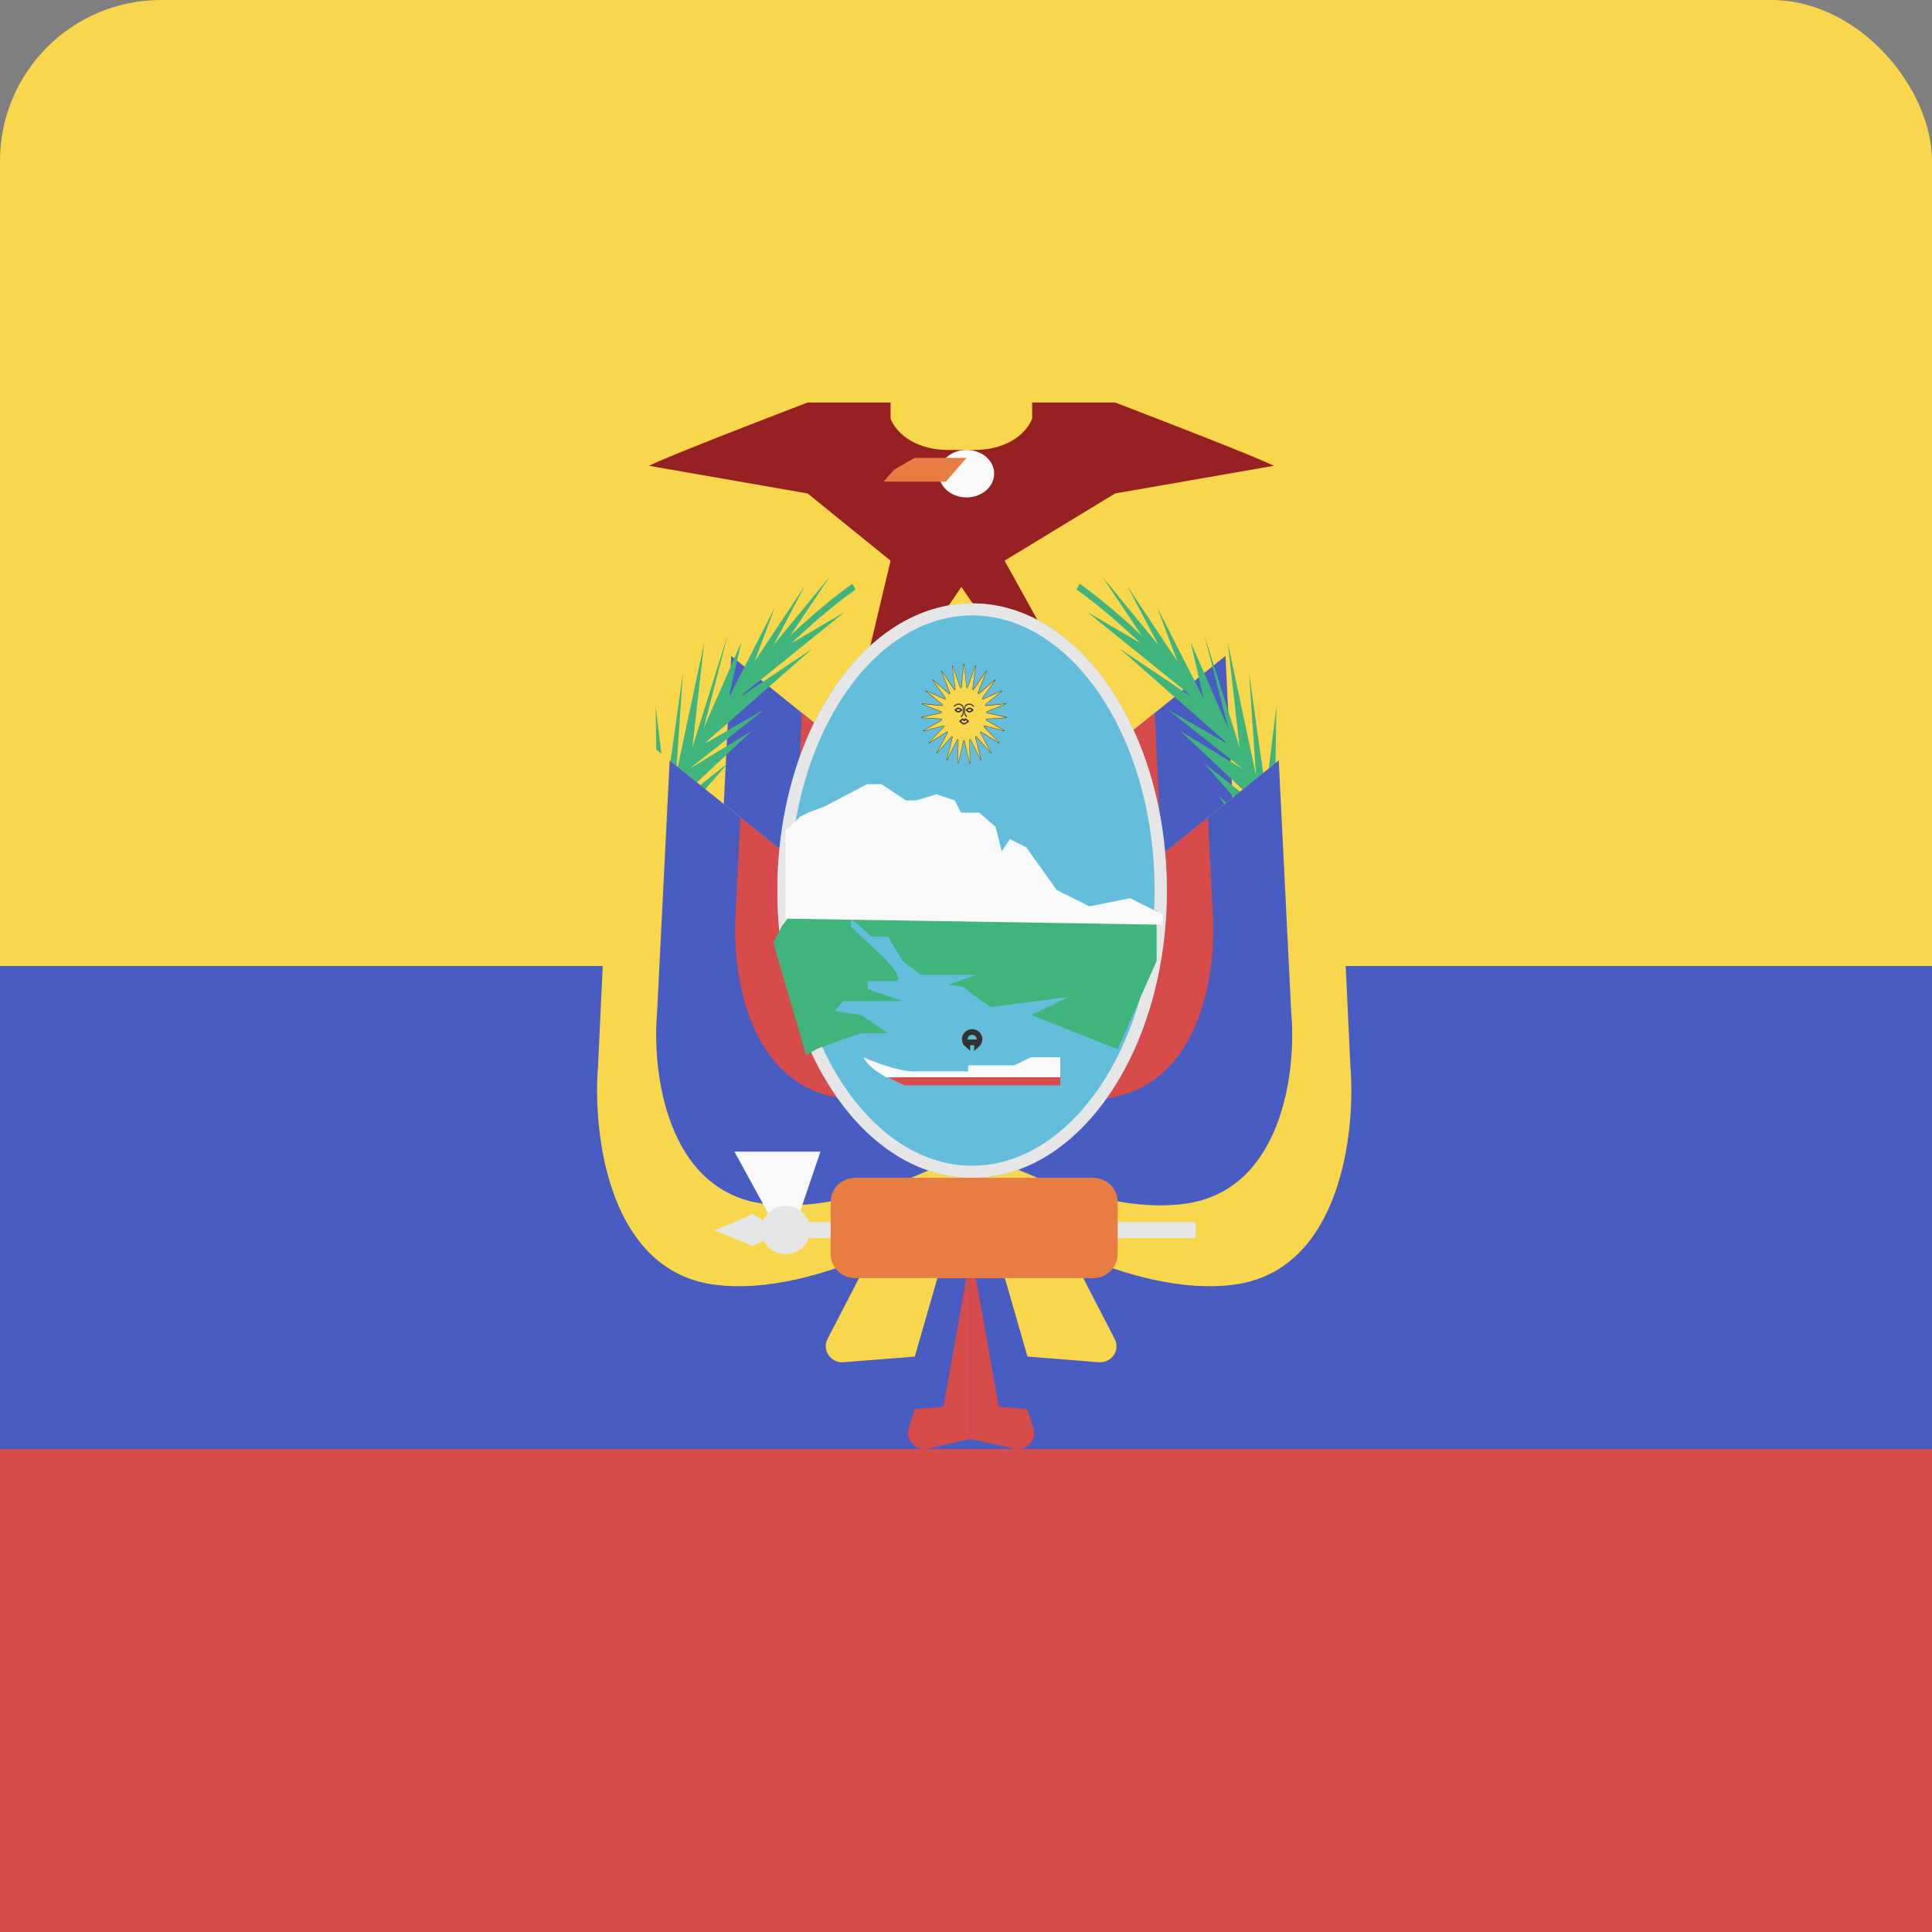 <svg width="24" height="24" viewBox="0 0 24 24" fill="none" xmlns="http://www.w3.org/2000/svg">
<rect x="0" y="0" width="24" height="24" fill="#808080" stroke="none"/>
<rect width="24" height="24" rx="2" fill="#F8D74C"/>
<path d="M0 12H24V18H0V12Z" fill="#485CC2"/>
<path d="M11.289 17.742L12.051 15.305V17.875L11.531 17.994C11.377 18.03 11.243 17.889 11.289 17.742Z" fill="#D74B4B"/>
<path d="M12.838 17.742L12.051 15.301V17.875L12.597 17.994C12.75 18.03 12.884 17.889 12.838 17.742Z" fill="#D74B4B"/>
<path d="M10.637 17.257L11.465 15.654L12.28 15.08L12 15.903L11.72 17.475L10.835 17.546C10.676 17.559 10.565 17.396 10.637 17.257Z" fill="#485CC2"/>
<path d="M13.491 17.257L12.662 15.654L11.847 15.08L12.127 15.903L12.408 17.475L13.292 17.546C13.451 17.559 13.563 17.396 13.491 17.257Z" fill="#485CC2"/>
<path d="M10.28 16.633L11.109 15.03L12.025 14.706L11.745 15.529L11.364 16.852L10.479 16.922C10.32 16.935 10.208 16.772 10.28 16.633Z" fill="#F8D74C"/>
<path d="M13.847 16.633L13.019 15.03L12.102 14.706L12.382 15.529L12.764 16.852L13.649 16.922C13.808 16.935 13.919 16.772 13.847 16.633Z" fill="#F8D74C"/>
<path d="M8.192 11.945L8.396 7.595L10.833 9.56L13.375 13.255C12.668 13.801 10.927 14.846 9.621 14.659C8.315 14.472 8.124 12.772 8.192 11.945Z" fill="#F8D74C"/>
<path d="M9.083 8.148L8.926 11.293C8.863 12.013 9.04 13.494 10.25 13.657C11.162 13.78 12.303 13.293 13.091 12.842L10.833 9.56L9.083 8.148Z" fill="#485CC2"/>
<path d="M9.962 8.857L9.905 9.983C9.842 10.703 10.019 12.184 11.229 12.347C11.666 12.406 12.155 12.325 12.632 12.176L10.833 9.56L9.962 8.857Z" fill="#D74B4B"/>
<path d="M16.113 11.945L15.909 7.595L13.473 9.56L10.931 13.255C11.638 13.801 13.379 14.846 14.685 14.659C15.991 14.472 16.181 12.772 16.113 11.945Z" fill="#F8D74C"/>
<path d="M15.223 8.148L15.38 11.293C15.443 12.013 15.266 13.494 14.056 13.657C13.143 13.78 12.002 13.293 11.214 12.842L13.473 9.56L15.223 8.148Z" fill="#485CC2"/>
<path d="M14.344 8.857L14.4 9.983C14.463 10.703 14.287 12.184 13.076 12.347C12.64 12.406 12.151 12.325 11.673 12.176L13.473 9.56L14.344 8.857Z" fill="#D74B4B"/>
<path fill-rule="evenodd" clip-rule="evenodd" d="M8.341 9.789C8.924 8.632 10.059 7.624 10.588 7.251L10.628 7.322C10.106 7.69 8.985 8.686 8.413 9.822C8.128 10.389 7.981 10.986 8.109 11.557C8.236 12.128 8.64 12.68 9.473 13.151L9.427 13.229C8.583 12.753 8.161 12.186 8.028 11.588C7.894 10.99 8.049 10.369 8.341 9.789Z" fill="#3FB47C"/>
<path d="M10.308 7.162L9.706 8.063L9.224 8.592L8.809 9.084L8.491 9.56L8.342 9.877L8.14 10.435L8.02 10.929C7.921 11.095 8.087 11.673 8.182 11.941L8.567 12.527C8.362 12.412 8.043 11.985 7.909 11.787L7.601 10.33L7.894 11.142L7.8 9.519L7.998 10.965L7.995 10.758L7.967 9.388L8.165 10.27L8.145 8.781L8.275 9.839L8.484 8.357L8.397 9.631L8.748 7.983L8.601 9.285L9.041 7.882L8.742 9.046L9.209 7.977L9.049 8.676L9.625 7.545L9.375 8.214L9.995 7.282L9.612 8.01L10.308 7.162Z" fill="#3FB47C"/>
<path d="M10.493 7.603L9.611 8.12L8.865 8.962L8.231 10.04L8.141 10.263L8.046 10.552L8.032 10.946L7.941 11.102L7.919 11.75L8.282 12.156L8.386 11.354L8.07 11.72L8.565 10.88L8.054 11.52L8.626 10.407L8.043 11.083L8.867 9.883L8.104 10.553L9.047 9.477L8.22 10.13L9.341 9.078L8.558 9.555L9.497 8.812L8.74 9.246L10.092 8.057L9.139 8.696L10.493 7.603Z" fill="#3FB47C"/>
<path fill-rule="evenodd" clip-rule="evenodd" d="M15.659 9.789C15.076 8.632 13.94 7.624 13.412 7.251L13.372 7.322C13.894 7.69 15.015 8.686 15.587 9.822C15.872 10.389 16.019 10.986 15.891 11.557C15.764 12.128 15.36 12.68 14.527 13.151L14.573 13.229C15.417 12.753 15.838 12.186 15.972 11.588C16.106 10.99 15.951 10.369 15.659 9.789Z" fill="#3FB47C"/>
<path d="M13.692 7.162L14.294 8.063L14.776 8.592L15.191 9.084L15.509 9.56L15.658 9.877L15.86 10.435L15.98 10.929C16.078 11.095 15.913 11.673 15.818 11.941L15.433 12.527C15.638 12.412 15.957 11.985 16.091 11.787L16.399 10.33L16.106 11.142L16.2 9.519L16.002 10.965L16.005 10.758L16.033 9.388L15.835 10.27L15.855 8.781L15.725 9.839L15.516 8.357L15.603 9.631L15.252 7.983L15.399 9.285L14.959 7.882L15.258 9.046L14.791 7.977L14.951 8.676L14.375 7.545L14.625 8.214L14.005 7.282L14.388 8.01L13.692 7.162Z" fill="#3FB47C"/>
<path d="M13.507 7.603L14.389 8.12L15.135 8.962L15.769 10.04L15.859 10.263L15.954 10.552L15.968 10.946L16.059 11.102L16.081 11.75L15.718 12.156L15.614 11.354L15.93 11.72L15.435 10.88L15.946 11.52L15.374 10.407L15.957 11.083L15.133 9.883L15.896 10.553L14.953 9.477L15.78 10.13L14.659 9.078L15.442 9.555L14.503 8.812L15.26 9.246L13.908 8.057L14.861 8.696L13.507 7.603Z" fill="#3FB47C"/>
<path d="M7.429 13.243L7.633 8.892L10.069 10.857L12.611 14.553C11.904 15.098 10.163 16.143 8.857 15.956C7.551 15.769 7.361 14.069 7.429 13.243Z" fill="#F8D74C"/>
<path d="M8.319 9.446L8.162 12.59C8.099 13.31 8.276 14.791 9.486 14.954C10.398 15.077 11.54 14.591 12.327 14.14L10.069 10.857L8.319 9.446Z" fill="#485CC2"/>
<path d="M9.198 10.155L9.142 11.28C9.079 12 9.255 13.482 10.466 13.645C10.902 13.703 11.391 13.623 11.868 13.473L10.069 10.857L9.198 10.155Z" fill="#D74B4B"/>
<path d="M16.775 13.243L16.571 8.892L14.135 10.857L11.593 14.553C12.3 15.098 14.041 16.143 15.347 15.956C16.653 15.769 16.843 14.069 16.775 13.243Z" fill="#F8D74C"/>
<path d="M15.885 9.446L16.041 12.59C16.105 13.31 15.928 14.791 14.717 14.954C13.805 15.077 12.664 14.591 11.877 14.14L14.135 10.857L15.885 9.446Z" fill="#485CC2"/>
<path d="M15.006 10.155L15.062 11.28C15.125 12 14.949 13.482 13.738 13.645C13.302 13.703 12.813 13.623 12.335 13.473L14.135 10.857L15.006 10.155Z" fill="#D74B4B"/>
<path d="M8.06 5.786C8.3 5.668 9.476 5.213 10.033 5H11.063V5.197C11.106 5.328 11.312 5.59 11.792 5.59H12.093C12.573 5.59 12.779 5.328 12.822 5.197V5H13.852C14.409 5.213 15.585 5.668 15.825 5.786L13.852 6.13L12.479 6.965L13.079 8.046L12.393 7.948L11.943 7.291L11.492 7.948L10.806 8.046L11.063 6.965L10.033 6.13L8.06 5.786Z" fill="#962122"/>
<ellipse cx="12.007" cy="5.884" rx="0.343" ry="0.295" fill="#F9F9F9"/>
<path d="M11.106 5.835L10.977 5.983H11.749L12.007 5.688H11.363L11.106 5.835Z" fill="#E77D42"/>
<path d="M14.495 11.063C14.495 13.034 13.412 14.631 12.076 14.631C10.741 14.631 9.657 13.034 9.657 11.063C9.657 9.093 10.741 7.495 12.076 7.495C13.412 7.495 14.495 9.093 14.495 11.063Z" fill="#64BEDB"/>
<path d="M12.051 12.949H12.016V12.977C11.996 12.96 11.985 12.936 11.985 12.909C11.985 12.861 12.025 12.82 12.076 12.82C12.128 12.82 12.168 12.861 12.168 12.909C12.168 12.936 12.156 12.96 12.137 12.977V12.949H12.102H12.051Z" stroke="#333333" stroke-width="0.071"/>
<path d="M11.351 13.309C11.164 13.309 10.857 13.192 10.727 13.134C10.768 13.234 10.935 13.342 11.013 13.383H13.171V13.134H12.807L12.599 13.234H12.027V13.309H11.351Z" fill="#F9F9F9"/>
<path d="M11.032 13.383H13.171V13.483H11.236L11.032 13.383Z" fill="#D74B4B"/>
<path fill-rule="evenodd" clip-rule="evenodd" d="M13.66 13.503C14.079 12.885 14.343 12.023 14.343 11.063C14.343 10.103 14.079 9.241 13.66 8.623C13.24 8.004 12.677 7.645 12.076 7.645C11.476 7.645 10.913 8.004 10.493 8.623C10.074 9.241 9.81 10.103 9.81 11.063C9.81 12.023 10.074 12.885 10.493 13.503C10.913 14.122 11.476 14.481 12.076 14.481C12.677 14.481 13.24 14.122 13.66 13.503ZM12.076 14.631C13.412 14.631 14.495 13.034 14.495 11.063C14.495 9.093 13.412 7.495 12.076 7.495C10.741 7.495 9.657 9.093 9.657 11.063C9.657 13.034 10.741 14.631 12.076 14.631Z" fill="#E6E6E6"/>
<path d="M11.97 8.248C11.971 8.242 11.979 8.242 11.979 8.248L12.009 8.539C12.01 8.544 12.016 8.545 12.018 8.54L12.114 8.27C12.116 8.264 12.123 8.266 12.123 8.273L12.084 8.562C12.084 8.567 12.09 8.57 12.092 8.566L12.247 8.336C12.251 8.331 12.257 8.336 12.255 8.342L12.152 8.608C12.149 8.613 12.155 8.618 12.158 8.614L12.36 8.442C12.365 8.438 12.37 8.445 12.367 8.45L12.206 8.673C12.202 8.678 12.206 8.684 12.211 8.682L12.445 8.579C12.45 8.577 12.454 8.585 12.449 8.589L12.242 8.753C12.239 8.757 12.241 8.764 12.245 8.763L12.495 8.738C12.5 8.738 12.502 8.747 12.496 8.749L12.259 8.842C12.255 8.844 12.255 8.852 12.26 8.853L12.506 8.907C12.511 8.909 12.51 8.918 12.505 8.918L12.255 8.933C12.251 8.933 12.249 8.941 12.254 8.943L12.477 9.073C12.482 9.076 12.48 9.085 12.474 9.083L12.23 9.019C12.226 9.018 12.223 9.025 12.226 9.028L12.412 9.225C12.416 9.229 12.411 9.236 12.407 9.233L12.186 9.094C12.182 9.092 12.178 9.097 12.18 9.102L12.314 9.349C12.317 9.355 12.311 9.36 12.307 9.356L12.127 9.153C12.123 9.149 12.118 9.153 12.119 9.158L12.191 9.439C12.192 9.445 12.185 9.448 12.182 9.443L12.056 9.19C12.054 9.186 12.047 9.188 12.047 9.193L12.052 9.486C12.052 9.492 12.044 9.493 12.043 9.487L11.979 9.204C11.978 9.199 11.971 9.199 11.97 9.204L11.907 9.487C11.905 9.493 11.898 9.492 11.898 9.486L11.902 9.193C11.902 9.188 11.896 9.186 11.893 9.19L11.767 9.443C11.764 9.448 11.757 9.445 11.758 9.439L11.83 9.158C11.831 9.153 11.826 9.149 11.822 9.153L11.642 9.356C11.639 9.36 11.633 9.355 11.635 9.349L11.769 9.102C11.771 9.097 11.767 9.092 11.763 9.094L11.543 9.233C11.538 9.236 11.533 9.229 11.537 9.225L11.723 9.028C11.726 9.025 11.723 9.018 11.719 9.019L11.475 9.083C11.47 9.085 11.467 9.076 11.472 9.073L11.696 8.943C11.7 8.941 11.699 8.933 11.694 8.933L11.444 8.918C11.439 8.918 11.438 8.909 11.444 8.907L11.689 8.853C11.694 8.852 11.694 8.844 11.69 8.842L11.453 8.749C11.448 8.747 11.449 8.738 11.455 8.738L11.704 8.763C11.709 8.764 11.711 8.757 11.707 8.753L11.5 8.589C11.496 8.585 11.499 8.577 11.504 8.579L11.739 8.682C11.743 8.684 11.747 8.678 11.744 8.673L11.583 8.45C11.579 8.445 11.585 8.438 11.589 8.442L11.791 8.614C11.795 8.618 11.8 8.613 11.798 8.608L11.694 8.342C11.692 8.336 11.699 8.331 11.702 8.336L11.857 8.566C11.86 8.57 11.866 8.567 11.865 8.562L11.827 8.273C11.826 8.266 11.833 8.264 11.835 8.27L11.931 8.54C11.933 8.545 11.94 8.544 11.94 8.539L11.97 8.248Z" fill="#F8D74C"/>
<path fill-rule="evenodd" clip-rule="evenodd" d="M12.005 8.539L11.975 8.249L11.945 8.539C11.944 8.55 11.931 8.552 11.927 8.542L11.831 8.272L11.869 8.561C11.871 8.572 11.859 8.578 11.853 8.569L11.698 8.339L11.802 8.606C11.806 8.616 11.796 8.625 11.788 8.619L11.586 8.446L11.747 8.67C11.753 8.678 11.746 8.691 11.737 8.687L11.503 8.584L11.709 8.749C11.717 8.755 11.713 8.769 11.704 8.769L11.454 8.744L11.691 8.837C11.7 8.841 11.699 8.856 11.69 8.858L11.444 8.913L11.694 8.928C11.704 8.928 11.706 8.943 11.698 8.948L11.474 9.078L11.718 9.014C11.727 9.012 11.733 9.025 11.726 9.032L11.54 9.228L11.761 9.09C11.769 9.084 11.778 9.096 11.773 9.105L11.639 9.352L11.819 9.149C11.826 9.141 11.837 9.149 11.834 9.16L11.763 9.44L11.889 9.188C11.894 9.178 11.906 9.182 11.906 9.193L11.902 9.486L11.966 9.203C11.968 9.192 11.981 9.192 11.983 9.203L12.047 9.486L12.043 9.193C12.043 9.182 12.055 9.178 12.06 9.188L12.186 9.44L12.115 9.16C12.112 9.149 12.123 9.141 12.13 9.149L12.31 9.352L12.177 9.105C12.171 9.096 12.18 9.084 12.189 9.09L12.409 9.228L12.223 9.032C12.216 9.025 12.222 9.012 12.231 9.014L12.475 9.078L12.251 8.948C12.243 8.943 12.246 8.928 12.255 8.928L12.505 8.913L12.259 8.858C12.25 8.856 12.249 8.841 12.258 8.837L12.495 8.744L12.246 8.769C12.236 8.769 12.232 8.755 12.24 8.749L12.446 8.584L12.212 8.687C12.203 8.691 12.196 8.678 12.202 8.67L12.363 8.446L12.161 8.619C12.153 8.625 12.143 8.616 12.147 8.606L12.251 8.339L12.096 8.569C12.09 8.578 12.078 8.572 12.08 8.561L12.118 8.272L12.022 8.542C12.018 8.552 12.006 8.55 12.005 8.539ZM11.979 8.248C11.979 8.242 11.971 8.242 11.97 8.248L11.94 8.539C11.94 8.544 11.933 8.545 11.931 8.54L11.835 8.27C11.833 8.264 11.826 8.266 11.827 8.273L11.865 8.562C11.866 8.567 11.86 8.57 11.857 8.566L11.702 8.336C11.699 8.331 11.692 8.336 11.694 8.342L11.798 8.608C11.8 8.613 11.795 8.618 11.791 8.614L11.589 8.442C11.585 8.438 11.579 8.445 11.583 8.45L11.744 8.673C11.747 8.678 11.743 8.684 11.739 8.682L11.504 8.579C11.499 8.577 11.496 8.585 11.5 8.589L11.707 8.753C11.711 8.757 11.709 8.764 11.704 8.763L11.455 8.738C11.449 8.738 11.448 8.747 11.453 8.749L11.69 8.842C11.694 8.844 11.694 8.852 11.689 8.853L11.444 8.907C11.438 8.909 11.439 8.918 11.444 8.918L11.694 8.933C11.699 8.933 11.7 8.941 11.696 8.943L11.472 9.073C11.467 9.076 11.47 9.085 11.475 9.083L11.719 9.019C11.723 9.018 11.726 9.025 11.723 9.028L11.537 9.225C11.533 9.229 11.538 9.236 11.543 9.233L11.763 9.094C11.767 9.092 11.771 9.097 11.769 9.102L11.635 9.349C11.633 9.355 11.639 9.36 11.642 9.356L11.822 9.153C11.826 9.149 11.831 9.153 11.83 9.158L11.758 9.439C11.757 9.445 11.764 9.448 11.767 9.443L11.893 9.19C11.896 9.186 11.902 9.188 11.902 9.193L11.898 9.486C11.898 9.492 11.905 9.493 11.907 9.487L11.97 9.204C11.971 9.199 11.978 9.199 11.979 9.204L12.043 9.487C12.044 9.493 12.052 9.492 12.052 9.486L12.047 9.193C12.047 9.188 12.054 9.186 12.056 9.19L12.182 9.443C12.185 9.448 12.192 9.445 12.191 9.439L12.119 9.158C12.118 9.153 12.123 9.149 12.127 9.153L12.307 9.356C12.311 9.36 12.317 9.355 12.314 9.349L12.18 9.102C12.178 9.097 12.182 9.092 12.186 9.094L12.407 9.233C12.411 9.236 12.416 9.229 12.412 9.225L12.226 9.028C12.223 9.025 12.226 9.018 12.23 9.019L12.474 9.083C12.48 9.085 12.482 9.076 12.477 9.073L12.254 8.943C12.249 8.941 12.251 8.933 12.255 8.933L12.505 8.918C12.51 8.918 12.511 8.909 12.506 8.907L12.26 8.853C12.255 8.852 12.255 8.844 12.259 8.842L12.496 8.749C12.502 8.747 12.5 8.738 12.495 8.738L12.245 8.763C12.241 8.764 12.239 8.757 12.242 8.753L12.449 8.589C12.454 8.585 12.45 8.577 12.445 8.579L12.211 8.682C12.206 8.684 12.202 8.678 12.206 8.673L12.367 8.45C12.37 8.445 12.365 8.438 12.36 8.442L12.158 8.614C12.155 8.618 12.149 8.613 12.152 8.608L12.255 8.342C12.257 8.336 12.251 8.331 12.247 8.336L12.092 8.566C12.09 8.57 12.084 8.567 12.084 8.562L12.123 8.273C12.123 8.266 12.116 8.264 12.114 8.27L12.018 8.54C12.016 8.545 12.01 8.544 12.009 8.539L11.979 8.248Z" fill="#333333"/>
<path d="M11.872 8.767C11.895 8.75 11.925 8.75 11.947 8.769C11.955 8.775 11.96 8.786 11.96 8.797V8.855C11.96 8.862 11.957 8.87 11.953 8.875L11.934 8.901L11.943 8.91L11.962 8.885C11.969 8.876 11.972 8.866 11.972 8.855V8.797C11.972 8.781 11.965 8.766 11.954 8.757C11.928 8.735 11.893 8.735 11.866 8.756L11.848 8.769L11.854 8.781L11.872 8.767Z" fill="#333333"/>
<path d="M12.084 8.756C12.057 8.735 12.022 8.735 11.995 8.757C11.984 8.766 11.977 8.781 11.977 8.797V8.855C11.977 8.866 11.981 8.876 11.987 8.885L12.006 8.91L12.015 8.901L11.996 8.875C11.992 8.87 11.989 8.862 11.989 8.855V8.797C11.989 8.786 11.994 8.775 12.002 8.769C12.025 8.75 12.054 8.75 12.077 8.767L12.095 8.781L12.101 8.769L12.084 8.756Z" fill="#333333"/>
<path fill-rule="evenodd" clip-rule="evenodd" d="M11.905 8.851C11.878 8.851 11.856 8.82 11.856 8.82C11.856 8.82 11.878 8.79 11.905 8.79C11.933 8.79 11.955 8.82 11.955 8.82C11.955 8.82 11.933 8.851 11.905 8.851ZM11.88 8.819L11.879 8.82L11.88 8.821C11.887 8.828 11.896 8.833 11.905 8.833C11.914 8.833 11.924 8.828 11.931 8.821L11.932 8.82L11.931 8.819C11.924 8.813 11.914 8.808 11.905 8.808C11.896 8.808 11.887 8.813 11.88 8.819Z" fill="#333333"/>
<path fill-rule="evenodd" clip-rule="evenodd" d="M12.044 8.851C12.017 8.851 11.995 8.82 11.995 8.82C11.995 8.82 12.017 8.79 12.044 8.79C12.072 8.79 12.094 8.82 12.094 8.82C12.094 8.82 12.072 8.851 12.044 8.851ZM12.018 8.819L12.018 8.82L12.018 8.821C12.026 8.828 12.035 8.833 12.044 8.833C12.053 8.833 12.062 8.828 12.07 8.821L12.071 8.82L12.07 8.819C12.062 8.813 12.053 8.808 12.044 8.808C12.035 8.808 12.026 8.813 12.018 8.819Z" fill="#333333"/>
<path fill-rule="evenodd" clip-rule="evenodd" d="M11.948 8.93C11.951 8.928 11.954 8.926 11.958 8.926H11.967C11.971 8.926 11.975 8.931 11.975 8.936V8.938C11.975 8.939 11.976 8.94 11.977 8.94C11.978 8.94 11.979 8.939 11.979 8.938V8.936C11.979 8.931 11.982 8.926 11.987 8.926H11.996C11.999 8.926 12.003 8.928 12.006 8.93L12.033 8.952C12.038 8.956 12.038 8.965 12.032 8.969L11.998 8.993C11.992 8.998 11.984 9 11.977 9C11.969 9 11.962 8.998 11.955 8.993L11.921 8.969C11.916 8.965 11.916 8.956 11.921 8.952L11.948 8.93ZM11.958 8.944C11.957 8.944 11.957 8.944 11.957 8.945L11.938 8.96L11.963 8.978C11.967 8.981 11.972 8.982 11.977 8.982C11.982 8.982 11.986 8.981 11.991 8.978L12.016 8.96L11.997 8.945C11.997 8.944 11.996 8.944 11.996 8.944H11.993C11.991 8.952 11.985 8.958 11.977 8.958C11.969 8.958 11.963 8.952 11.96 8.944H11.958Z" fill="#333333"/>
<path d="M10.701 12.835C10.574 12.876 10.284 12.974 10.141 13.034L10.014 13.109L9.606 11.712L9.708 11.512L9.861 11.312L10.09 11.188L10.956 11.238L14.368 11.312V11.936L13.884 13.034L12.815 12.61L13.273 12.385L12.306 12.51C12.221 12.452 12.041 12.325 12 12.286C11.959 12.246 11.83 12.236 11.771 12.236L12.127 12.111H11.44L11.211 11.936L11.032 11.637H10.829L10.574 11.412V11.512L10.701 11.637C10.897 11.803 11.257 12.146 11.134 12.186H10.778V12.286L11.211 12.435H10.829H10.472L10.37 12.56L10.701 12.61L11.032 12.835H10.701Z" fill="#3FB47C"/>
<path d="M9.657 15.28L9.123 14.306H10.192L9.861 15.28H9.657Z" fill="#F9F9F9"/>
<path d="M9.759 15.579C9.892 15.579 10.005 15.496 10.047 15.379H14.852V15.18H10.047C10.005 15.063 9.892 14.98 9.759 14.98C9.633 14.98 9.525 15.055 9.478 15.162L9.352 15.08C9.225 15.138 8.95 15.26 8.868 15.28L9.352 15.479L9.483 15.408C9.532 15.509 9.637 15.579 9.759 15.579Z" fill="#E6E6E6"/>
<path d="M10.319 14.93C10.319 14.765 10.456 14.631 10.625 14.631H13.579C13.748 14.631 13.884 14.765 13.884 14.93V15.579C13.884 15.744 13.748 15.878 13.579 15.878H10.625C10.456 15.878 10.319 15.744 10.319 15.579V14.93Z" fill="#E77D42"/>
<path d="M9.937 10.146L9.759 10.323V11.412L14.444 11.487V11.361L14.04 11.158L13.533 11.259L13.128 11.057L12.748 10.525L12.545 10.424L12.444 10.576L12.368 10.272L12.165 10.095H11.937L11.861 9.943L11.633 9.867L11.38 9.943H11.254L10.95 9.741H10.772L10.241 10.019L10.038 10.095L9.937 10.146Z" fill="#F9F9F9"/>
<path d="M0 18H24V24H0V18Z" fill="#D74B4B"/>
</svg>
